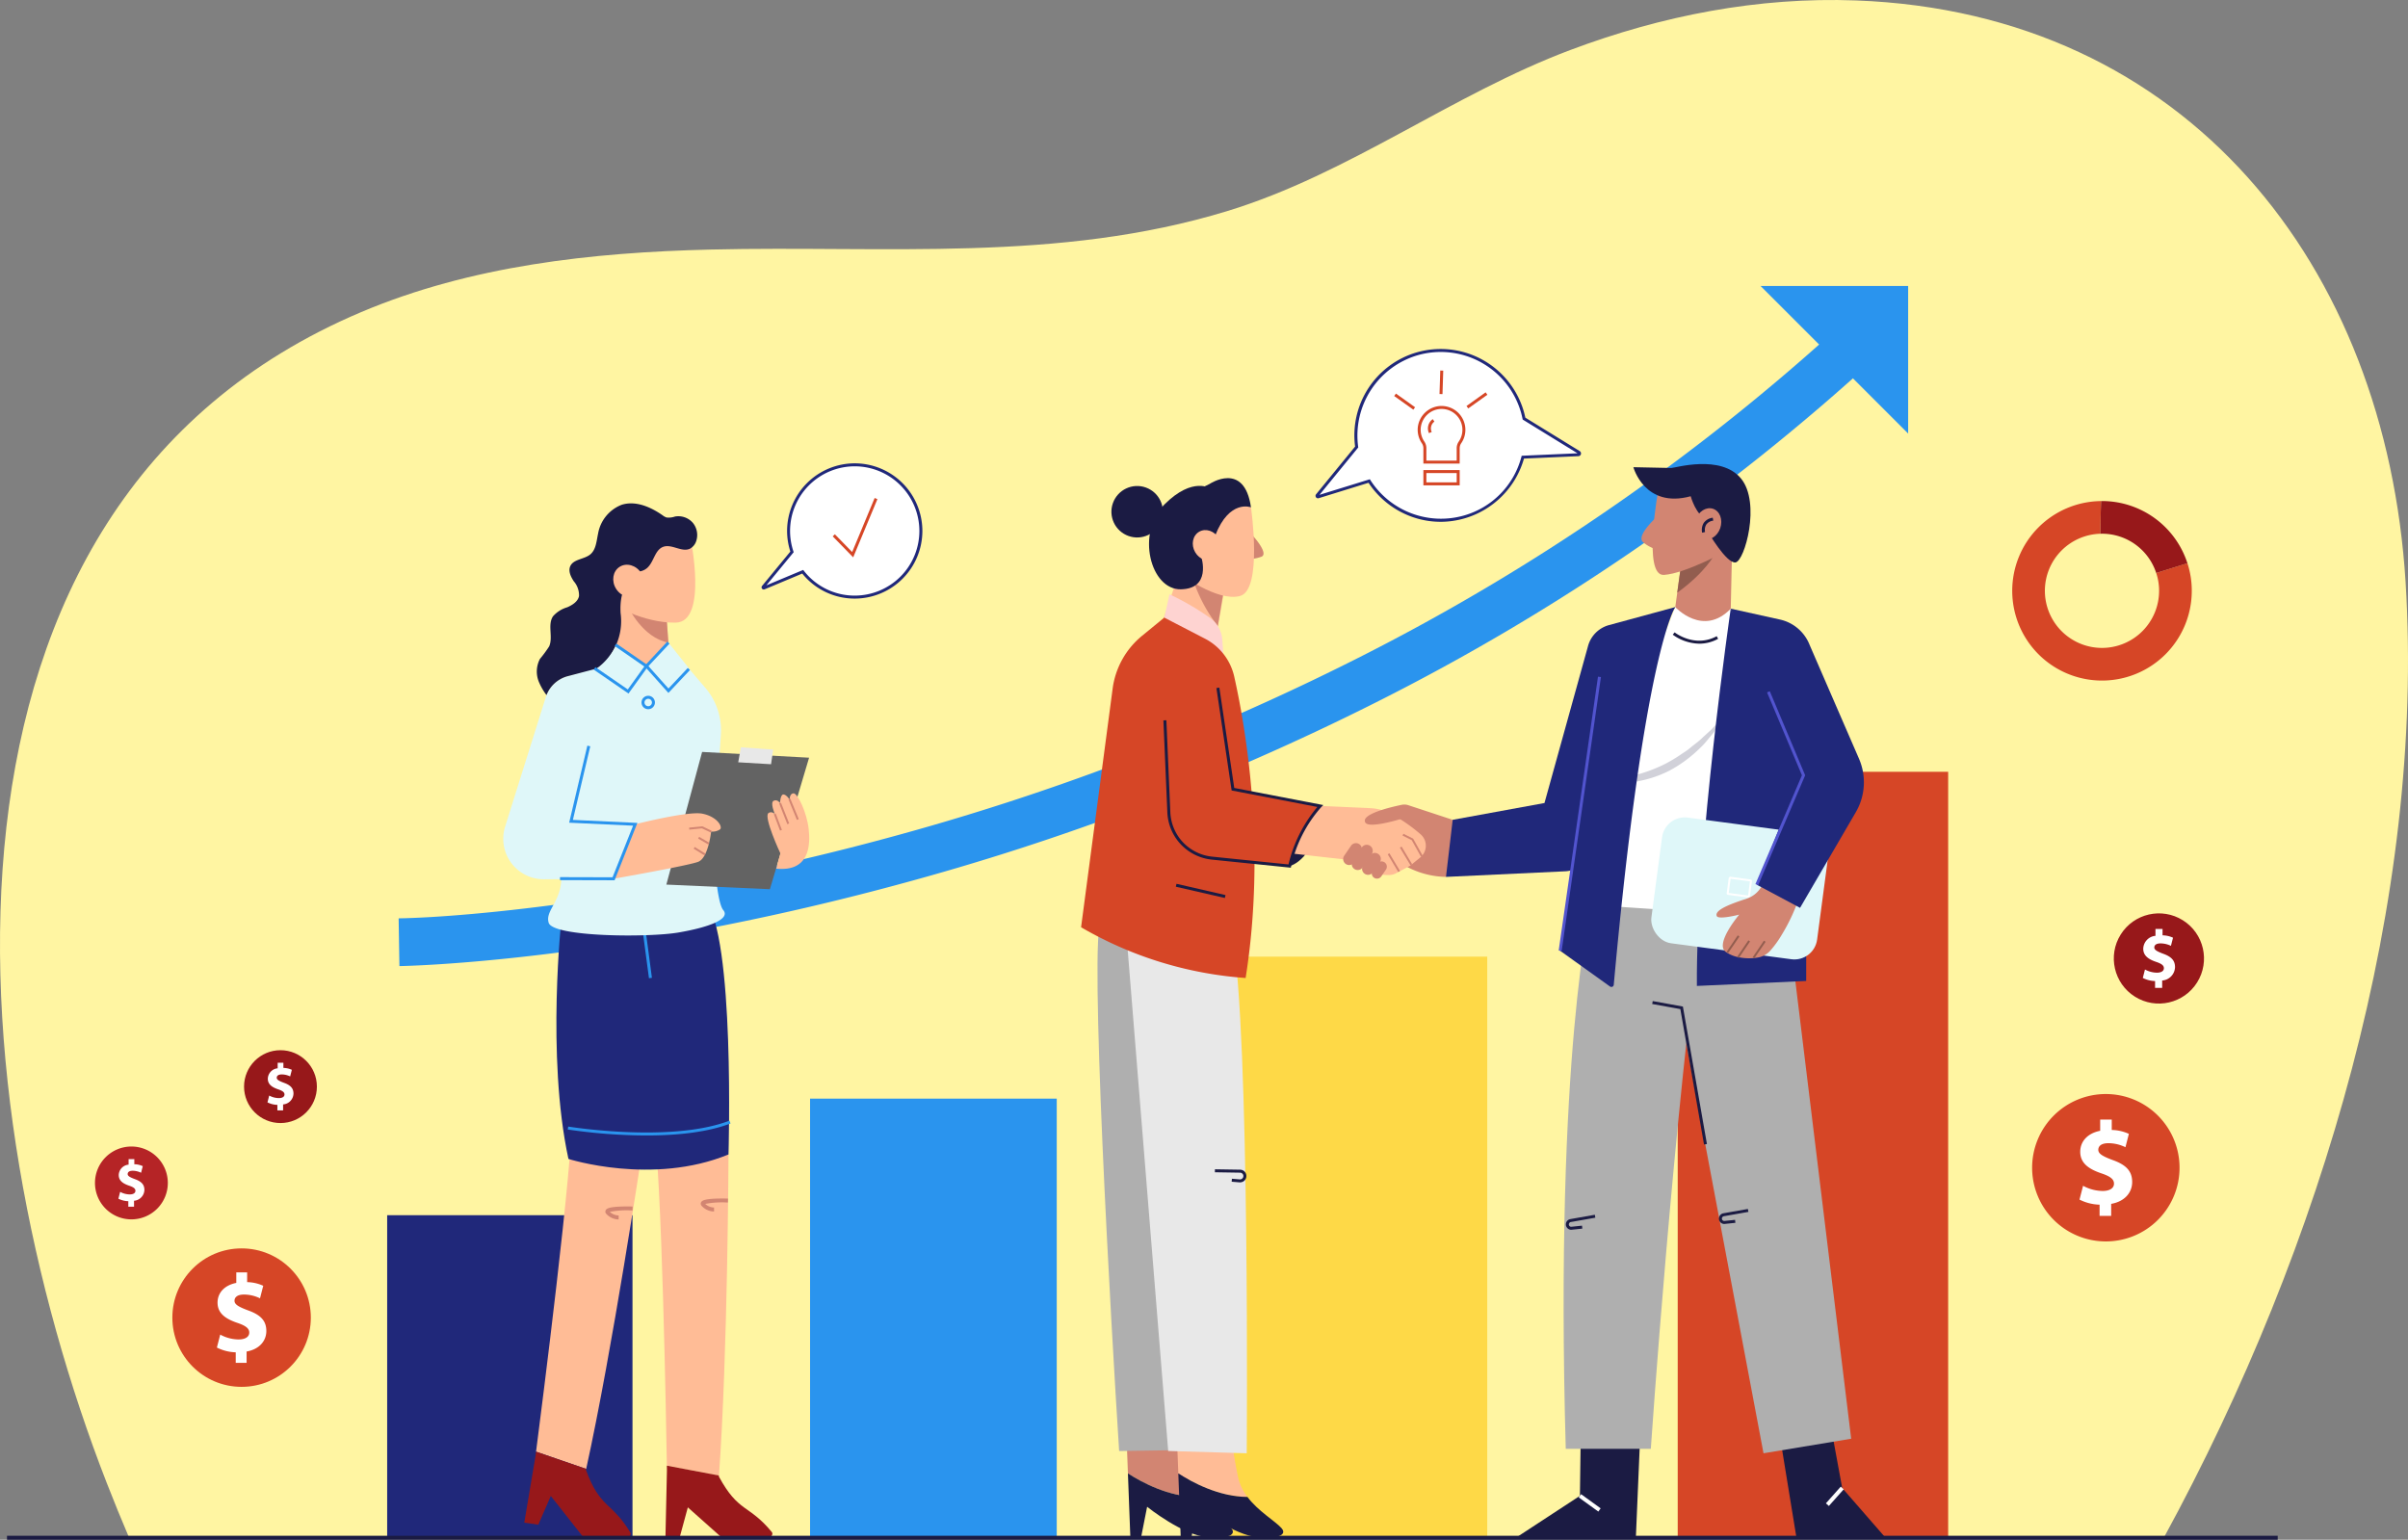 <svg xmlns="http://www.w3.org/2000/svg" width="472.996" height="302.479" viewBox="0 0 472.996 302.479">
  <rect x="0" y="0" width="472.996" height="302.479" fill="#808080" stroke="none"/>
  <g id="Grupo_82745" data-name="Grupo 82745" transform="translate(-4034.789 1379.343)">
    <path id="Trazado_141105" data-name="Trazado 141105" d="M4507.313-1264.976c-3.847-62.135-42.881-111.858-107.937-114.279-19.236-.716-38.146,2.975-56.116,9.728-23.28,8.749-43.434,24.307-67.324,31.624-33.309,10.2-67.259,6.761-101.552,7.583-23.382.56-47.114,3.174-68.654,12.289-90.027,38.1-79.144,155.146-49.991,229.956q2.12,5.439,4.417,10.821h399.659C4491.179-1134.781,4511.159-1202.86,4507.313-1264.976Z" fill="#fff5a2"/>
    <g id="Grupo_82695" data-name="Grupo 82695" transform="translate(4110.839 -1323.16)">
      <path id="Trazado_141200" data-name="Trazado 141200" d="M0,0H48.189V63.366H0Z" transform="translate(0 182.539)" fill="#20287a"/>
      <rect id="Rectángulo_31693" data-name="Rectángulo 31693" width="48.453" height="86.263" transform="translate(83.069 159.641)" fill="#2a94ee"/>
      <path id="Trazado_141201" data-name="Trazado 141201" d="M0,0H50.727V114.157H0Z" transform="translate(165.357 131.748)" fill="#fed947"/>
      <path id="Trazado_141202" data-name="Trazado 141202" d="M0,0H53.122V150.47H0Z" transform="translate(253.499 95.434)" fill="#d64626"/>
      <g id="Grupo_82694" data-name="Grupo 82694" transform="translate(2.252)">
        <g id="Grupo_82692" data-name="Grupo 82692" transform="translate(0 6.789)">
          <path id="Trazado_141106" data-name="Trazado 141106" d="M4238.813-1088.571l-.152-9.378c13.877-.231,51.75-3.816,95.765-15.727a484.867,484.867,0,0,0,91.882-35.021,422.539,422.539,0,0,0,96.583-66.687l6.37,6.883a431.959,431.959,0,0,1-98.893,68.26,494.335,494.335,0,0,1-93.782,35.7C4280.513-1089.405,4240.489-1088.6,4238.813-1088.571Z" transform="translate(-4238.66 1215.384)" fill="#2a94ee"/>
        </g>
        <g id="Grupo_82693" data-name="Grupo 82693" transform="translate(267.521)">
          <path id="Trazado_141107" data-name="Trazado 141107" d="M4964.18-1204.073l-28.987-28.988h28.987Z" transform="translate(-4935.192 1233.06)" fill="#2a94ee"/>
        </g>
      </g>
    </g>
    <g id="Grupo_82704" data-name="Grupo 82704" transform="translate(4293.196 -1310.791)">
      <g id="Grupo_82696" data-name="Grupo 82696" transform="translate(0 0)">
        <path id="Trazado_141108" data-name="Trazado 141108" d="M4759.8-1180.069l-10.792-6.642c-.089-.436-.189-.871-.314-1.306a16.679,16.679,0,0,0-20.632-11.431,16.68,16.68,0,0,0-11.919,18.317l-7.746,9.472a.189.189,0,0,0,.2.3l10-3.091a16.683,16.683,0,0,0,18.665,7.065,16.666,16.666,0,0,0,11.518-11.745l10.9-.483A.246.246,0,0,0,4759.8-1180.069Z" transform="translate(-4708.06 1200.39)" fill="#fff"/>
        <path id="Trazado_141109" data-name="Trazado 141109" d="M4732.177-1166.9a16.834,16.834,0,0,1-6.1-1.148,17.113,17.113,0,0,1-8.075-6.519l-9.789,3.026a.478.478,0,0,1-.542-.192.478.478,0,0,1,.026-.574l7.665-9.374a16.968,16.968,0,0,1,2.566-11.4,16.951,16.951,0,0,1,9.58-7.115,16.991,16.991,0,0,1,20.994,11.632c.105.368.2.763.294,1.2l10.685,6.575a.536.536,0,0,1,.239.594.536.536,0,0,1-.5.4l-10.688.473a17.073,17.073,0,0,1-11.664,11.743A17.012,17.012,0,0,1,4732.177-1166.9Zm-13.921-8.359.12.188a16.477,16.477,0,0,0,18.337,6.941,16.267,16.267,0,0,0,11.316-11.539l.056-.207,10.964-.485-10.772-6.63-.024-.125c-.1-.477-.2-.9-.31-1.284a16.4,16.4,0,0,0-20.27-11.23,16.451,16.451,0,0,0-11.71,17.994l.018.127-7.609,9.306Z" transform="translate(-4707.59 1200.856)" fill="#20287a"/>
      </g>
      <g id="Grupo_82703" data-name="Grupo 82703" transform="translate(15.452 4.239)">
        <g id="Grupo_82697" data-name="Grupo 82697" transform="translate(4.612 6.962)">
          <path id="Trazado_141110" data-name="Trazado 141110" d="M4769.376-1166.539a4.393,4.393,0,0,0-4.9-4.363,4.418,4.418,0,0,0-3.83,3.692,4.37,4.37,0,0,0,.717,3.144,2.038,2.038,0,0,1,.354,1.156v2.714h6.542v-2.714a2.009,2.009,0,0,1,.345-1.145A4.356,4.356,0,0,0,4769.376-1166.539Z" transform="translate(-4760.3 1171.223)" fill="#fff"/>
          <path id="Trazado_141111" data-name="Trazado 141111" d="M4768.08-1160.371h-7.128v-3.007a1.741,1.741,0,0,0-.3-.991,4.685,4.685,0,0,1-.766-3.353,4.724,4.724,0,0,1,4.087-3.94,4.708,4.708,0,0,1,3.664,1.159,4.69,4.69,0,0,1,1.565,3.495,4.643,4.643,0,0,1-.828,2.651,1.712,1.712,0,0,0-.293.979Zm-6.543-.585h5.957v-2.421a2.3,2.3,0,0,1,.4-1.312,4.064,4.064,0,0,0,.724-2.319,4.1,4.1,0,0,0-1.369-3.058,4.07,4.07,0,0,0-3.208-1.014,4.13,4.13,0,0,0-3.573,3.444,4.1,4.1,0,0,0,.669,2.936,2.325,2.325,0,0,1,.4,1.322Z" transform="translate(-4759.832 1171.691)" fill="#d64626"/>
        </g>
        <g id="Grupo_82698" data-name="Grupo 82698" transform="translate(5.732 19.559)">
          <rect id="Rectángulo_31696" data-name="Rectángulo 31696" width="6.543" height="2.412" transform="translate(0.293 0.293)" fill="#fff"/>
          <path id="Trazado_141112" data-name="Trazado 141112" d="M4769.876-1135.9h-7.129v-3h7.129Zm-6.542-.586h5.957v-1.826h-5.957Z" transform="translate(-4762.747 1138.894)" fill="#d64626"/>
        </g>
        <g id="Grupo_82699" data-name="Grupo 82699" transform="translate(6.631 9.547)">
          <path id="Trazado_141113" data-name="Trazado 141113" d="M4766.66-1164.324a1.934,1.934,0,0,0-.634,2.391" transform="translate(-4765.557 1164.569)" fill="#fff"/>
          <path id="Trazado_141114" data-name="Trazado 141114" d="M4765.287-1162.216a2.221,2.221,0,0,1,.745-2.746l.321.49-.16-.245.162.244a1.638,1.638,0,0,0-.524,2.037Z" transform="translate(-4765.09 1164.962)" fill="#d64626"/>
        </g>
        <g id="Grupo_82700" data-name="Grupo 82700" transform="translate(0 4.527)">
          <line id="Línea_1638" data-name="Línea 1638" x1="3.758" y1="2.684" transform="translate(0.17 0.238)" fill="#fff"/>
          <rect id="Rectángulo_31697" data-name="Rectángulo 31697" width="0.586" height="4.618" transform="matrix(0.581, -0.814, 0.814, 0.581, 0, 0.477)" fill="#d64626"/>
        </g>
        <g id="Grupo_82701" data-name="Grupo 82701" transform="translate(14.201 4.283)">
          <line id="Línea_1639" data-name="Línea 1639" y1="2.684" x2="3.758" transform="translate(0.17 0.238)" fill="#fff"/>
          <rect id="Rectángulo_31698" data-name="Rectángulo 31698" width="4.618" height="0.586" transform="translate(0 2.684) rotate(-35.541)" fill="#d64626"/>
        </g>
        <g id="Grupo_82702" data-name="Grupo 82702" transform="translate(8.9 0)">
          <line id="Línea_1640" data-name="Línea 1640" y1="4.615" x2="0.147" transform="translate(0.293 0.009)" fill="#fff"/>
          <rect id="Rectángulo_31699" data-name="Rectángulo 31699" width="4.618" height="0.586" transform="translate(0 4.615) rotate(-88.172)" fill="#d64626"/>
        </g>
      </g>
    </g>
    <g id="Grupo_82707" data-name="Grupo 82707" transform="translate(4184.377 -1288.325)">
      <g id="Grupo_82705" data-name="Grupo 82705" transform="translate(0)">
        <path id="Trazado_141115" data-name="Trazado 141115" d="M4443.036-1141.6a12.994,12.994,0,0,0-12.994,12.993,12.965,12.965,0,0,0,.674,4.108l-5.659,6.874a.137.137,0,0,0,.159.214l7.6-3.183a12.959,12.959,0,0,0,10.214,4.98,12.993,12.993,0,0,0,12.993-12.993A12.993,12.993,0,0,0,4443.036-1141.6Z" transform="translate(-4424.733 1141.895)" fill="#fff"/>
        <path id="Trazado_141116" data-name="Trazado 141116" d="M4442.567-1115.792a13.208,13.208,0,0,1-10.305-4.917l-7.4,3.1a.43.43,0,0,1-.511-.141.428.428,0,0,1,.014-.53l5.556-6.75a13.248,13.248,0,0,1-.638-4.046,13.3,13.3,0,0,1,13.286-13.286,13.3,13.3,0,0,1,13.286,13.286A13.3,13.3,0,0,1,4442.567-1115.792Zm-10.122-5.629.137.176a12.63,12.63,0,0,0,9.984,4.868,12.715,12.715,0,0,0,12.7-12.7,12.715,12.715,0,0,0-12.7-12.7,12.715,12.715,0,0,0-12.7,12.7,12.688,12.688,0,0,0,.658,4.015l.052.154-5.364,6.515Z" transform="translate(-4424.264 1142.364)" fill="#20287a"/>
      </g>
      <g id="Grupo_82706" data-name="Grupo 82706" transform="translate(13.982 6.809)">
        <path id="Trazado_141117" data-name="Trazado 141117" d="M4461.214-1117.12l3.708,3.807,4.588-11.029" transform="translate(-4461.004 1124.455)" fill="#fff"/>
        <path id="Trazado_141118" data-name="Trazado 141118" d="M4464.687-1112.972l-4.019-4.124.419-.409,3.4,3.489,4.417-10.619.54.225Z" transform="translate(-4460.668 1124.635)" fill="#d64626"/>
      </g>
    </g>
    <g id="Grupo_82708" data-name="Grupo 82708" transform="translate(4430.046 -1280.916)">
      <path id="Trazado_141119" data-name="Trazado 141119" d="M5099.168-1105.425a17.634,17.634,0,0,1-17.637,17.63,17.628,17.628,0,0,1-17.63-17.63,17.625,17.625,0,0,1,17.452-17.63c-.06,1.919-.118,4.173-.164,6.42a11.214,11.214,0,0,0-10.875,11.21,11.223,11.223,0,0,0,11.217,11.217,11.219,11.219,0,0,0,11.217-11.217,11,11,0,0,0-.565-3.5l6.13-1.919A17.332,17.332,0,0,1,5099.168-1105.425Z" transform="translate(-5063.901 1123.062)" fill="#d64626"/>
      <path id="Trazado_141120" data-name="Trazado 141120" d="M5126.037-1110.85l-6.13,1.919a11.193,11.193,0,0,0-10.651-7.721c-.111,0-.23,0-.342.007.046-2.247.1-4.5.165-6.42a1.623,1.623,0,0,1,.177-.006A17.636,17.636,0,0,1,5126.037-1110.85Z" transform="translate(-5091.625 1123.072)" fill="#97181a"/>
    </g>
    <g id="Grupo_82715" data-name="Grupo 82715" transform="translate(4053.446 -1173.034)">
      <g id="Grupo_82710" data-name="Grupo 82710" transform="translate(15.199 38.934)">
        <circle id="Elipse_4706" data-name="Elipse 4706" cx="13.6" cy="13.6" r="13.6" fill="#d64626"/>
        <g id="Grupo_82709" data-name="Grupo 82709" transform="translate(8.744 4.715)">
          <path id="Trazado_141121" data-name="Trazado 141121" d="M4149.406-710.769v-2.068a8.768,8.768,0,0,1-3.7-.936l.653-2.548a7.7,7.7,0,0,0,3.614.957c1.242,0,2.091-.479,2.091-1.349,0-.828-.7-1.351-2.308-1.9-2.331-.784-3.92-1.872-3.92-3.984,0-1.917,1.35-3.419,3.68-3.876v-2.069h2.134v1.917a7.866,7.866,0,0,1,3.158.718l-.631,2.461a7.231,7.231,0,0,0-3.136-.741c-1.417,0-1.874.61-1.874,1.22,0,.718.763,1.176,2.614,1.872,2.591.915,3.637,2.112,3.637,4.073,0,1.938-1.373,3.592-3.876,4.029v2.22Z" transform="translate(-4145.703 728.538)" fill="#fff"/>
        </g>
      </g>
      <g id="Grupo_82712" data-name="Grupo 82712" transform="translate(0 18.922)">
        <path id="Trazado_141204" data-name="Trazado 141204" d="M7.154,0A7.154,7.154,0,1,1,0,7.154,7.154,7.154,0,0,1,7.154,0Z" fill="#b52426"/>
        <g id="Grupo_82711" data-name="Grupo 82711" transform="translate(4.599 2.48)">
          <path id="Trazado_141122" data-name="Trazado 141122" d="M4097.287-777.114V-778.2a4.612,4.612,0,0,1-1.948-.493l.344-1.34a4.05,4.05,0,0,0,1.9.5c.652,0,1.1-.252,1.1-.71,0-.436-.366-.711-1.213-1-1.227-.412-2.063-.985-2.063-2.1a2.118,2.118,0,0,1,1.937-2.039v-1.089h1.123v1.009a4.131,4.131,0,0,1,1.661.378l-.333,1.295a3.8,3.8,0,0,0-1.649-.39c-.745,0-.985.321-.985.642,0,.378.4.618,1.375.985,1.363.482,1.913,1.111,1.913,2.143a2.2,2.2,0,0,1-2.039,2.119v1.168Z" transform="translate(-4095.339 786.461)" fill="#fff"/>
        </g>
      </g>
      <g id="Grupo_82714" data-name="Grupo 82714" transform="translate(29.281 0)">
        <circle id="Elipse_4708" data-name="Elipse 4708" cx="7.154" cy="7.154" r="7.154" fill="#97181a"/>
        <g id="Grupo_82713" data-name="Grupo 82713" transform="translate(4.6 2.481)">
          <path id="Trazado_141123" data-name="Trazado 141123" d="M4173.525-826.38v-1.088a4.611,4.611,0,0,1-1.948-.492l.344-1.34a4.048,4.048,0,0,0,1.9.5c.653,0,1.1-.252,1.1-.71,0-.436-.367-.71-1.214-1-1.226-.412-2.062-.985-2.062-2.1a2.118,2.118,0,0,1,1.936-2.039v-1.089h1.123v1.008a4.136,4.136,0,0,1,1.661.378l-.332,1.295a3.8,3.8,0,0,0-1.649-.39c-.745,0-.985.321-.985.642,0,.378.4.618,1.375.985,1.363.481,1.913,1.111,1.913,2.143a2.2,2.2,0,0,1-2.039,2.119v1.168Z" transform="translate(-4171.577 835.727)" fill="#fff"/>
        </g>
      </g>
    </g>
    <g id="Grupo_82720" data-name="Grupo 82720" transform="translate(4433.953 -1203.264)">
      <g id="Grupo_82717" data-name="Grupo 82717" transform="translate(0 38.84)">
        <path id="Trazado_141203" data-name="Trazado 141203" d="M14.478,0A14.478,14.478,0,1,1,0,14.478,14.478,14.478,0,0,1,14.478,0Z" fill="#d64626"/>
        <g id="Grupo_82716" data-name="Grupo 82716" transform="translate(9.308 5.02)">
          <path id="Trazado_141124" data-name="Trazado 141124" d="M5102.252-787.781v-2.2a9.338,9.338,0,0,1-3.942-1l.7-2.713a8.193,8.193,0,0,0,3.848,1.019c1.322,0,2.226-.51,2.226-1.436,0-.882-.742-1.438-2.457-2.018-2.481-.835-4.174-1.993-4.174-4.242,0-2.041,1.438-3.639,3.918-4.126v-2.2h2.272v2.041a8.362,8.362,0,0,1,3.362.765l-.672,2.62a7.686,7.686,0,0,0-3.338-.789c-1.507,0-1.994.65-1.994,1.3,0,.764.811,1.251,2.781,1.993,2.759.974,3.873,2.248,3.873,4.336,0,2.063-1.461,3.825-4.126,4.289v2.364Z" transform="translate(-5098.31 806.698)" fill="#fff"/>
        </g>
      </g>
      <g id="Grupo_82719" data-name="Grupo 82719" transform="translate(12.693 0)">
        <circle id="Elipse_4710" data-name="Elipse 4710" cx="8.858" cy="8.858" r="8.858" transform="translate(0 15.01) rotate(-57.913)" fill="#97181a"/>
        <g id="Grupo_82718" data-name="Grupo 82718" transform="translate(9.048 6.424)">
          <path id="Trazado_141125" data-name="Trazado 141125" d="M5133.09-892.6v-1.347a5.705,5.705,0,0,1-2.41-.61l.426-1.66a5.007,5.007,0,0,0,2.354.624c.809,0,1.361-.312,1.361-.879,0-.539-.454-.88-1.5-1.234-1.518-.51-2.554-1.22-2.554-2.6a2.621,2.621,0,0,1,2.4-2.525v-1.348h1.39v1.249a5.119,5.119,0,0,1,2.058.468l-.411,1.6a4.721,4.721,0,0,0-2.043-.482c-.922,0-1.221.4-1.221.794,0,.468.5.766,1.7,1.22,1.688.6,2.368,1.375,2.368,2.653a2.718,2.718,0,0,1-2.524,2.624v1.446Z" transform="translate(-5130.68 904.169)" fill="#fff"/>
        </g>
      </g>
    </g>
    <g id="Grupo_82728" data-name="Grupo 82728" transform="translate(4247.143 -1285.411)">
      <g id="Grupo_82721" data-name="Grupo 82721" transform="translate(4.548)">
        <path id="Trazado_141126" data-name="Trazado 141126" d="M4672.657-1106.028c.227.114,3.458,3.686,2.041,4.366a6.742,6.742,0,0,1-3.345.4Z" transform="translate(-4643.767 1117.07)" fill="#d28572"/>
        <path id="Trazado_141127" data-name="Trazado 141127" d="M4631.468-1086.215l-3.927,11.548,10.424,5.489,2.7-15.382-9.194-1.655Z" transform="translate(-4616.781 1104.866)" fill="#ffbc96"/>
        <path id="Trazado_141128" data-name="Trazado 141128" d="M4651.174-1082.175l-1.375,8.206a30.449,30.449,0,0,1-4.856-9.128l1.929-.109Z" transform="translate(-4627.5 1103.013)" fill="#d28572"/>
        <path id="Trazado_141129" data-name="Trazado 141129" d="M4651.911-1124.2s2.341,16.195-2.152,17.412-11.982-4.493-11.982-4.493l2.247-13.48,6.553-2.153Z" transform="translate(-4623.086 1129.936)" fill="#ffbc96"/>
        <path id="Trazado_141130" data-name="Trazado 141130" d="M4649.96-1129.043s-4.213-1.685-7.021,5.523l-1.4,2.434-6.927-.749,1.124-8.8,6.084-3S4648.65-1138.217,4649.96-1129.043Z" transform="translate(-4621.135 1134.777)" fill="#1b1b43"/>
        <path id="Trazado_141131" data-name="Trazado 141131" d="M4634.6-1130.264s-3.526-2.528-9.143,3.089-2.746,16.787,3.245,16.663c5.84-.122,4.213-5.9,3.838-6.927S4634.6-1130.264,4634.6-1130.264Z" transform="translate(-4613.638 1132.346)" fill="#1b1b43"/>
        <ellipse id="Elipse_4711" data-name="Elipse 4711" cx="2.698" cy="3.077" rx="2.698" ry="3.077" transform="translate(16.315 11.872) rotate(-30)" fill="#ffbc96"/>
        <circle id="Elipse_4712" data-name="Elipse 4712" cx="5.056" cy="5.056" r="5.056" transform="translate(0 9.649) rotate(-70.263)" fill="#1b1b43"/>
      </g>
      <g id="Grupo_82724" data-name="Grupo 82724" transform="translate(3.219 86.905)">
        <g id="Grupo_82722" data-name="Grupo 82722" transform="translate(5.722 101.02)">
          <path id="Trazado_141132" data-name="Trazado 141132" d="M4623.058-636.762a73.582,73.582,0,0,1-1.393-8.722l-10.7.66.261,6.929c2.7,1.742,7.967,4.6,13.583,4.628A10.106,10.106,0,0,1,4623.058-636.762Z" transform="translate(-4610.966 645.484)" fill="#d28572"/>
          <path id="Trazado_141133" data-name="Trazado 141133" d="M4631.905-614.992c-1.347-1.469-4.547-3.276-6.677-6.105-5.615-.033-10.886-2.886-13.583-4.628l.472,12.492h2.125l1.172-5.936s7.109,5.717,12.092,6.01S4632.711-614.112,4631.905-614.992Z" transform="translate(-4611.385 633.314)" fill="#1b1b43"/>
        </g>
        <path id="Trazado_141134" data-name="Trazado 141134" d="M4596.806-908.505c-2.487,2.163,1.979,80.47,3.518,104.215l14.731-.22-2.419-100.917Z" transform="translate(-4596.067 908.505)" fill="#afafaf"/>
        <g id="Grupo_82723" data-name="Grupo 82723" transform="translate(15.616 101.02)">
          <path id="Trazado_141135" data-name="Trazado 141135" d="M4648.818-636.762a73.473,73.473,0,0,1-1.393-8.722l-10.7.66.262,6.929c2.7,1.742,7.967,4.6,13.582,4.628A10.106,10.106,0,0,1,4648.818-636.762Z" transform="translate(-4636.726 645.484)" fill="#ffbc96"/>
          <path id="Trazado_141136" data-name="Trazado 141136" d="M4657.666-614.992c-1.347-1.469-4.547-3.276-6.676-6.105-5.615-.033-10.887-2.886-13.583-4.628l.471,12.492H4640l1.173-5.936s7.109,5.717,12.092,6.01S4658.473-614.112,4657.666-614.992Z" transform="translate(-4637.146 633.314)" fill="#1b1b43"/>
        </g>
        <path id="Trazado_141137" data-name="Trazado 141137" d="M4610.584-905.07l8.316,102.884,15.429.452s.66-82.888-2.858-102.017Z" transform="translate(-4605.009 906.389)" fill="#e8e8e8"/>
        <path id="Trazado_141138" data-name="Trazado 141138" d="M4661.051-778.711c-.035,0-.07,0-.106,0l-1.535-.128.048-.584,1.535.128a.661.661,0,0,0,.7-.5.66.66,0,0,0-.117-.563.656.656,0,0,0-.514-.258l-4.948-.079.01-.586,4.947.079a1.241,1.241,0,0,1,.969.487,1.24,1.24,0,0,1,.22,1.062A1.241,1.241,0,0,1,4661.051-778.711Z" transform="translate(-4633.05 830.145)" fill="#1b1b43"/>
      </g>
      <g id="Grupo_82727" data-name="Grupo 82727" transform="translate(0 22.815)">
        <path id="Trazado_141139" data-name="Trazado 141139" d="M4630.238-1070.794l1.026-4.58a52.78,52.78,0,0,1,8.1,4.73,5.85,5.85,0,0,1,2.275,4.231l.29,4.121-8.794-2.419Z" transform="translate(-4613.895 1075.374)" fill="#fed3d1"/>
        <path id="Trazado_141140" data-name="Trazado 141140" d="M4755.734-950.458a17.024,17.024,0,0,1-11.433-4.69l-.147-7.549,12.9,1.026,3.591,3.371Z" transform="translate(-4684.059 1005.973)" fill="#d28572"/>
        <path id="Trazado_141141" data-name="Trazado 141141" d="M4694.352-955.286s5.5-1.246,6.01-11.8l-4.837,3.811Z" transform="translate(-4653.384 1008.677)" fill="#1b1b43"/>
        <path id="Trazado_141142" data-name="Trazado 141142" d="M4604.029-1063.448l7.988,4.135a11.129,11.129,0,0,1,5.75,7.442c2.254,10.047,6.325,33.593,2.238,59.219a74.622,74.622,0,0,1-32.32-9.967l6.2-46.877a16.146,16.146,0,0,1,5.777-10.376Z" transform="translate(-4587.687 1068.028)" fill="#d64626"/>
        <path id="Trazado_141143" data-name="Trazado 141143" d="M4686.739-967.658l14.449.641a9.705,9.705,0,0,1,4.207,1.145,32.68,32.68,0,0,1,5.757,4,2.964,2.964,0,0,1,.631,3.7h0a2.935,2.935,0,0,1-.7.834l-1.765,1.444a2.9,2.9,0,0,1-.481.321l-2.518,1.343a2.863,2.863,0,0,1-1.232.344,8.631,8.631,0,0,1-6.766-2.813l-18.469-2.089,3.078-6.926Z" transform="translate(-4644.452 1009.029)" fill="#ffbc96"/>
        <path id="Trazado_141144" data-name="Trazado 141144" d="M4750.044-964.833l-8.713-2.87a2.522,2.522,0,0,0-1.3-.075c-2.076.428-8.184,1.845-7.133,3.5.769,1.209,6.889-.7,6.889-.7Z" transform="translate(-4677.05 1009.136)" fill="#d28572"/>
        <g id="Grupo_82725" data-name="Grupo 82725" transform="translate(51.485 48.887)">
          <path id="Trazado_141145" data-name="Trazado 141145" d="M4722.248-943.993h0a1.178,1.178,0,0,1-.307-1.637l1.329-1.946a1.178,1.178,0,0,1,1.637-.308h0a1.178,1.178,0,0,1,.308,1.637l-1.33,1.946A1.178,1.178,0,0,1,4722.248-943.993Z" transform="translate(-4721.735 948.089)" fill="#d28572"/>
          <path id="Trazado_141146" data-name="Trazado 141146" d="M4726.614-942.491h0a1.177,1.177,0,0,1-.308-1.637l1.774-2.6a1.177,1.177,0,0,1,1.637-.308h0a1.178,1.178,0,0,1,.308,1.637l-1.774,2.6A1.178,1.178,0,0,1,4726.614-942.491Z" transform="translate(-4724.424 947.564)" fill="#d28572"/>
          <path id="Trazado_141147" data-name="Trazado 141147" d="M4731.907-939h0a1.178,1.178,0,0,1-.308-1.637l1.33-1.945a1.178,1.178,0,0,1,1.637-.308h0a1.178,1.178,0,0,1,.308,1.637l-1.329,1.946A1.179,1.179,0,0,1,4731.907-939Z" transform="translate(-4727.684 945.016)" fill="#d28572"/>
          <path id="Rectángulo_31700" data-name="Rectángulo 31700" d="M1.033,0h0A1.033,1.033,0,0,1,2.066,1.033v1.6A1.033,1.033,0,0,1,1.033,3.662h0A1.033,1.033,0,0,1,0,2.629v-1.6A1.033,1.033,0,0,1,1.033,0Z" transform="matrix(0.826, 0.564, -0.564, 0.826, 7.271, 3.183)" fill="#d28572"/>
        </g>
        <path id="Trazado_141148" data-name="Trazado 141148" d="M4636.568-1041.833s5.13-2.931,6.449,25.358l17.149,3.3a31.476,31.476,0,0,0-6.009,11.8l-14.6-1.569a9.606,9.606,0,0,1-5.457-2.462h0a9.607,9.607,0,0,1-3.1-6.355l-1.908-24.793Z" transform="translate(-4613.189 1054.769)" fill="#d64626"/>
        <path id="Trazado_141149" data-name="Trazado 141149" d="M4654.809-992.262l-15.528-1.586a9.782,9.782,0,0,1-6.566-3.553,9.789,9.789,0,0,1-2.156-5.7l-.777-18.1.585-.025.777,18.1a9.2,9.2,0,0,0,2.026,5.354,9.192,9.192,0,0,0,6.17,3.339l15.015,1.533a27.261,27.261,0,0,1,5.666-11.293l-16.838-3.238-2.988-20.12.579-.086,2.927,19.709,17.488,3.363-.392.391a25.969,25.969,0,0,0-5.931,11.657Z" transform="translate(-4613.613 1045.97)" fill="#1b1b43"/>
        <rect id="Rectángulo_31701" data-name="Rectángulo 31701" width="0.586" height="9.881" transform="matrix(0.224, -0.975, 0.975, 0.224, 18.607, 57.444)" fill="#1b1b43"/>
        <g id="Grupo_82726" data-name="Grupo 82726" transform="translate(60.229 47.045)">
          <path id="Trazado_141150" data-name="Trazado 141150" d="M4755.707-948.37l-1.825-3.266-1.8-.9.175-.349,1.908.954,1.883,3.371Z" transform="translate(-4749.17 952.885)" fill="#d28572"/>
          <rect id="Rectángulo_31702" data-name="Rectángulo 31702" width="0.39" height="4.047" transform="translate(2.391 2.715) rotate(-30.875)" fill="#d28572"/>
          <rect id="Rectángulo_31703" data-name="Rectángulo 31703" width="0.39" height="4.047" transform="translate(0 4.032) rotate(-30.875)" fill="#d28572"/>
        </g>
      </g>
    </g>
    <g id="Grupo_82735" data-name="Grupo 82735" transform="translate(4318.818 -1288.187)">
      <g id="Grupo_82731" data-name="Grupo 82731" transform="translate(13.998 83.965)">
        <g id="Grupo_82729" data-name="Grupo 82729" transform="translate(0 106.121)">
          <path id="Trazado_141151" data-name="Trazado 141151" d="M4823.209-645.621l-.146,11.14-12.312,8.062h23.306l.879-20.667Z" transform="translate(-4810.75 647.087)" fill="#1b1b43"/>
          <rect id="Rectángulo_31704" data-name="Rectángulo 31704" width="0.781" height="4.74" transform="matrix(0.586, -0.811, 0.811, 0.586, 12.084, 12.922)" fill="#fefefe"/>
        </g>
        <g id="Grupo_82730" data-name="Grupo 82730" transform="translate(51.448 102.896)">
          <path id="Trazado_141152" data-name="Trazado 141152" d="M4954.451-655.483l2.638,14.291,8.355,9.6h-17.37l-3.371-20.667Z" transform="translate(-4944.704 655.483)" fill="#1b1b43"/>
          <rect id="Rectángulo_31705" data-name="Rectángulo 31705" width="4.381" height="0.781" transform="matrix(0.665, -0.747, 0.747, 0.665, 9.182, 17.305)" fill="#fefefe"/>
        </g>
        <path id="Trazado_141153" data-name="Trazado 141153" d="M4839.869-920.045s-7.182,29.022-4.983,106.853h16.709s4.4-65.079,10.554-109.052Z" transform="translate(-4825.358 922.684)" fill="#afafaf"/>
        <path id="Trazado_141154" data-name="Trazado 141154" d="M4907.5-923.389l13.118,107.513-17.223,2.858-20.763-110.155Z" transform="translate(-4855.022 923.389)" fill="#afafaf"/>
        <path id="Trazado_141155" data-name="Trazado 141155" d="M4889.957-839.144l-4.65-26.606-5.525-1,.1-.576,5.927,1.077.035.2,4.685,26.808Z" transform="translate(-4853.269 888.861)" fill="#1b1b43"/>
        <path id="Trazado_141156" data-name="Trazado 141156" d="M4836.673-755.071a1.048,1.048,0,0,1-.665-.237,1.048,1.048,0,0,1-.383-.713,1.059,1.059,0,0,1,.866-1.144l4.818-.853.1.576-4.819.853a.472.472,0,0,0-.385.509.465.465,0,0,0,.171.317.463.463,0,0,0,.344.1l2.07-.214.06.583-2.069.214A1.077,1.077,0,0,1,4836.673-755.071Z" transform="translate(-4826.068 821.533)" fill="#1b1b43"/>
        <path id="Trazado_141157" data-name="Trazado 141157" d="M4914.953-758.042a1.044,1.044,0,0,1-.664-.237,1.043,1.043,0,0,1-.383-.713,1.058,1.058,0,0,1,.865-1.144l4.818-.853.1.576-4.819.853a.471.471,0,0,0-.385.509.466.466,0,0,0,.17.317.465.465,0,0,0,.346.1l2.069-.214.061.583-2.07.214A1.075,1.075,0,0,1,4914.953-758.042Z" transform="translate(-4874.284 823.363)" fill="#1b1b43"/>
      </g>
      <g id="Grupo_82733" data-name="Grupo 82733" transform="translate(0 28.103)">
        <path id="Trazado_141158" data-name="Trazado 141158" d="M4865.057-1068.832l-14.912,38.272-1.613,20.228,32.1,2.2-4.676-60.39Z" transform="translate(-4820.022 1068.832)" fill="#fff"/>
        <path id="Trazado_141159" data-name="Trazado 141159" d="M4850.1-1000.343a25.218,25.218,0,0,0,7.277-.567,28.852,28.852,0,0,0,6.759-2.434,30.267,30.267,0,0,0,3.085-1.861c.493-.346,1.023-.644,1.487-1.031s.94-.762,1.421-1.134a14.959,14.959,0,0,0,1.375-1.2l1.359-1.237c.873-.862,1.7-1.778,2.613-2.638-.637,1.065-1.31,2.124-2.039,3.145l-1.2,1.447a12.541,12.541,0,0,1-1.285,1.384,25.917,25.917,0,0,1-6.1,4.513,22.619,22.619,0,0,1-7.271,2.243A16.607,16.607,0,0,1,4850.1-1000.343Z" transform="translate(-4820.99 1034.102)" fill="#1b1b43" opacity="0.2"/>
        <path id="Trazado_141160" data-name="Trazado 141160" d="M4855.3-1068.832s-6.161,8.978-12.074,74.2a.467.467,0,0,1-.733.341l-9.8-7.025,8.575-55.845Z" transform="translate(-4810.268 1068.832)" fill="#20287a"/>
        <path id="Trazado_141161" data-name="Trazado 141161" d="M4819.338-1068.832l-13.012,3.538a5.864,5.864,0,0,0-4.112,4.091l-8.562,30.863-18.029,3.3-1.319,11.213,23.394-1.1a6.029,6.029,0,0,0,5.64-4.892l6.364-33.367Z" transform="translate(-4774.304 1068.832)" fill="#20287a"/>
        <path id="Trazado_141162" data-name="Trazado 141162" d="M4909.264-1068.029s-6.845,47.18-6.65,74.118l21.472-.976.041-45.292Z" transform="translate(-4853.331 1068.337)" fill="#20287a"/>
        <rect id="Rectángulo_31706" data-name="Rectángulo 31706" width="32.84" height="24.909" rx="4.507" transform="translate(43.035 40.76) rotate(7.565)" fill="#dff7f9"/>
        <path id="Trazado_141163" data-name="Trazado 141163" d="M4922.141-926.818a.306.306,0,0,1-.041,0h0l-3.958-.526a.31.31,0,0,1-.205-.119.3.3,0,0,1-.06-.228l.391-2.948a.306.306,0,0,1,.119-.2.306.306,0,0,1,.228-.061l3.959.526a.3.3,0,0,1,.2.118.308.308,0,0,1,.062.228l-.393,2.948a.3.3,0,0,1-.117.2A.309.309,0,0,1,4922.141-926.818Zm-3.866-.9,3.795.5.371-2.786-3.8-.5Zm-.011.081h0Zm.3-2.877Z" transform="translate(-4862.733 983.881)" fill="#fff"/>
        <path id="Trazado_141164" data-name="Trazado 141164" d="M4922.179-928.377l-.945,1.35a5.236,5.236,0,0,1-2.6,1.963c-2.137.722-6.517,2.089-5.931,3.439.335.774,4.414-.28,4.414-.28s-4.714,5.557-2.744,7.246a6.32,6.32,0,0,0,2.559,1.107,10.1,10.1,0,0,0,3.777.087,4.233,4.233,0,0,0,2.539-1.4,19.992,19.992,0,0,0,2.191-3.033,36.339,36.339,0,0,0,3.637-7.944Z" transform="translate(-4859.513 982.322)" fill="#d28572"/>
        <path id="Trazado_141165" data-name="Trazado 141165" d="M4919.934-1068.029l9.673,2.141a8.14,8.14,0,0,1,5.82,4.979l9.7,22.353a11.658,11.658,0,0,1-.622,10.51l-10.954,18.794-8.5-4.544,8.062-20.228Z" transform="translate(-4864.001 1068.337)" fill="#20287a"/>
        <path id="Trazado_141166" data-name="Trazado 141166" d="M4895.506-1053.679a9.183,9.183,0,0,1-5.224-1.766l.367-.456c.039.031,3.942,3.1,8.266.752l.279.515A7.638,7.638,0,0,1,4895.506-1053.679Z" transform="translate(-4845.738 1060.868)" fill="#1b1b43"/>
        <rect id="Rectángulo_31707" data-name="Rectángulo 31707" width="54.348" height="0.585" transform="matrix(0.142, -0.99, 0.99, 0.142, 22.142, 67.473)" fill="#5254cf"/>
        <path id="Trazado_141167" data-name="Trazado 141167" d="M4933.091-987.662l-.538-.23,9.137-21.384-6.849-16.283.54-.227,6.945,16.511Z" transform="translate(-4871.773 1042.319)" fill="#5254cf"/>
        <g id="Grupo_82732" data-name="Grupo 82732" transform="translate(55.108 64.491)">
          <rect id="Rectángulo_31708" data-name="Rectángulo 31708" width="3.934" height="0.391" transform="matrix(0.562, -0.827, 0.827, 0.562, 0, 3.253)" fill="#925d4f"/>
          <rect id="Rectángulo_31709" data-name="Rectángulo 31709" width="3.934" height="0.391" transform="matrix(0.562, -0.827, 0.827, 0.562, 2.082, 4.229)" fill="#925d4f"/>
          <rect id="Rectángulo_31710" data-name="Rectángulo 31710" width="3.934" height="0.391" transform="translate(5.14 4.294) rotate(-55.781)" fill="#925d4f"/>
        </g>
      </g>
      <g id="Grupo_82734" data-name="Grupo 82734" transform="translate(36.809)">
        <path id="Trazado_141168" data-name="Trazado 141168" d="M4877.87-1116.344s-4.8,4.113-3.291,5.484a7.379,7.379,0,0,0,3.564,1.645Z" transform="translate(-4872.694 1126.199)" fill="#d28572"/>
        <path id="Trazado_141169" data-name="Trazado 141169" d="M4902.764-1103.9l-.3,13.781c-5.45,5.653-10.9-.312-10.9-.312l.391-2.826.171-1.257.773-5.63.2-1.491,5.685-1.327Z" transform="translate(-4883.333 1118.535)" fill="#d28572"/>
        <path id="Trazado_141170" data-name="Trazado 141170" d="M4899.948-1096.81s-1.8,3.553-7.371,7.558l.172-1.257.773-5.63,5.841-1.257Z" transform="translate(-4883.96 1114.529)" fill="#925d4f"/>
        <path id="Trazado_141171" data-name="Trazado 141171" d="M4881.1-1131.035s-3.152,17,1.1,16.725,12.2-4.661,12.2-4.661l.96-8.088-3.564-5.347-6.169.137Z" transform="translate(-4876.196 1136.092)" fill="#d28572"/>
        <path id="Trazado_141172" data-name="Trazado 141172" d="M4884.793-1128.687s3.6,6.22,5.4,6.015,5.039-11.721,1.08-16.5-12.955-2.056-13.675-2.056-4.729-.1-7.454-.154c0,0,2.21,8.174,11.259,5.706,0,0,1.079,3.959,3.238,4.473Z" transform="translate(-4870.142 1142.004)" fill="#1b1b43"/>
        <ellipse id="Elipse_4713" data-name="Elipse 4713" cx="3.136" cy="2.554" rx="3.136" ry="2.554" transform="translate(11.217 13.905) rotate(-71.126)" fill="#d28572"/>
        <path id="Trazado_141173" data-name="Trazado 141173" d="M4905.214-1111.6a2.641,2.641,0,0,1,.313-1.919,2.5,2.5,0,0,1,1.777-1.025l.1.578a1.942,1.942,0,0,0-1.384.771,2.053,2.053,0,0,0-.233,1.457Z" transform="translate(-4891.707 1125.094)" fill="#1b1b43"/>
      </g>
    </g>
    <g id="Grupo_82744" data-name="Grupo 82744" transform="translate(4133.643 -1280.463)">
      <g id="Grupo_82738" data-name="Grupo 82738" transform="translate(4.128 77.999)">
        <g id="Grupo_82736" data-name="Grupo 82736" transform="translate(25.385 44.266)">
          <path id="Trazado_141174" data-name="Trazado 141174" d="M4383.742-797.913l-14.731-5.643c1.627,8.68,2.5,59.271,2.624,66.78l10.232,1.936C4383.6-758.7,4383.742-797.913,4383.742-797.913Z" transform="translate(-4369.011 803.556)" fill="#ffbc96"/>
          <path id="Trazado_141175" data-name="Trazado 141175" d="M4396.005-616.652c-4.545-5.5-6.523-3.739-10.408-10.922.011-.056.02-.118.03-.174l-10.232-1.936c.01.606.015.938.015.938l-.293,13.192h2.785l1.612-5.936,6.669,5.936h9.111C4395.859-615.554,4396.365-616.217,4396.005-616.652Z" transform="translate(-4372.772 696.464)" fill="#97181a"/>
        </g>
        <g id="Grupo_82737" data-name="Grupo 82737" transform="translate(0 41.836)">
          <path id="Trazado_141176" data-name="Trazado 141176" d="M4329.733-802.174l-13.763-7.708c.358,8.824-6.07,59.013-7.032,66.461l9.846,3.391C4323.936-763.4,4329.733-802.174,4329.733-802.174Z" transform="translate(-4306.625 809.882)" fill="#ffbc96"/>
          <path id="Trazado_141177" data-name="Trazado 141177" d="M4323.746-620.974c-3.7-6.1-5.917-4.641-8.725-12.308.018-.054.037-.113.055-.168l-9.846-3.391c-.077.6-.12.93-.12.93l-2.192,13.012,2.755.4,2.452-5.642,6.326,8.03,8.434.119C4323.443-619.909,4324.039-620.491,4323.746-620.974Z" transform="translate(-4302.917 703.302)" fill="#97181a"/>
        </g>
        <path id="Trazado_141178" data-name="Trazado 141178" d="M4320.391-915.731s-3.078,27.483,1.319,47.71c0,0,16.489,5.277,31.44-.879,0,0,1.318-43.313-4.618-49.909Z" transform="translate(-4313.035 918.809)" fill="#20287a"/>
        <path id="Trazado_141179" data-name="Trazado 141179" d="M4340.6-803.231a107.963,107.963,0,0,1-15.463-1.17l.1-.578c.2.033,20.163,3.253,31.666-1.156l.209.547C4352.368-803.772,4346.229-803.231,4340.6-803.231Z" transform="translate(-4316.602 849.41)" fill="#2a94ee"/>
        <path id="Trazado_141180" data-name="Trazado 141180" d="M4363.867-900.991c-.18-1.34-1.759-13.115-1.759-13.7h.585c0,.415,1.049,8.375,1.754,13.625Z" transform="translate(-4339.374 916.274)" fill="#2a94ee"/>
        <path id="Trazado_141181" data-name="Trazado 141181" d="M4395.784-763.776a3.383,3.383,0,0,1-2.452-1.123.609.609,0,0,1-.1-.677c.165-.328.633-.644,2.929-.732,1.191-.045,2.319-.008,2.367-.006l-.027.78a17.655,17.655,0,0,0-4.456.266,2.675,2.675,0,0,0,1.737.71Z" transform="translate(-4358.508 824.893)" fill="#d28572"/>
        <path id="Trazado_141182" data-name="Trazado 141182" d="M4346.993-759.711a3.382,3.382,0,0,1-2.452-1.123.609.609,0,0,1-.1-.677c.165-.328.634-.644,2.93-.732,1.191-.046,2.32-.008,2.367-.006l-.027.78a17.657,17.657,0,0,0-4.457.266,2.675,2.675,0,0,0,1.737.71Z" transform="translate(-4328.456 822.389)" fill="#d28572"/>
      </g>
      <g id="Grupo_82741" data-name="Grupo 82741" transform="translate(0 30.714)">
        <path id="Trazado_141183" data-name="Trazado 141183" d="M4341.252-1041.923l4.718,5.511a12.874,12.874,0,0,1,3.066,9.228l-1.435,21.553s.44,11.14,1.905,12.9-2.785,3.371-8.794,4.4-24.625.88-25.5-1.905,3.665-4.69,2.2-11.58l2.932-31.661,3.884-6.742,10.187-.44Z" transform="translate(-4306.29 1041.923)" fill="#dff7f9"/>
        <path id="Trazado_141184" data-name="Trazado 141184" d="M4375.576-968.682l7.027-26.06,21.012,1.131-7.7,25.834Z" transform="translate(-4343.542 1012.863)" fill="#636363"/>
        <path id="Trazado_141185" data-name="Trazado 141185" d="M4350.258-961.206s10.3-2.638,13.155-2.089,4.068,2.528,3.518,3.078a2.616,2.616,0,0,1-1.759.44s-.549,5.167-2.528,5.936-16.636,3.335-16.636,3.335l-1.613-4.214Z" transform="translate(-4324.336 993.54)" fill="#ffbc96"/>
        <path id="Trazado_141186" data-name="Trazado 141186" d="M4318.093-1006.858l-4.256,10.7-13.649.106h-.043a7.978,7.978,0,0,1-7.467-5.154,8.005,8.005,0,0,1-.14-5.207l8-25.46c.036-.123.079-.246.123-.37a6.159,6.159,0,0,1,4.019-3.676l5.417-1.574-.062.4-4.556,29.637Z" transform="translate(-4292.169 1039.192)" fill="#dff7f9"/>
        <path id="Trazado_141187" data-name="Trazado 141187" d="M4364.188-1020.822a1.319,1.319,0,0,1-1.318-1.318,1.319,1.319,0,0,1,1.318-1.317,1.319,1.319,0,0,1,1.317,1.317A1.319,1.319,0,0,1,4364.188-1020.822Zm0-2.05a.733.733,0,0,0-.732.732.733.733,0,0,0,.732.732.733.733,0,0,0,.732-.732A.733.733,0,0,0,4364.188-1022.872Z" transform="translate(-4335.715 1030.549)" fill="#2a94ee"/>
        <path id="Trazado_141188" data-name="Trazado 141188" d="M4331.912-971.518l-10.72-.028,0-.586,10.321.027,4.031-10.136-12.554-.587,3.576-15.138.57.135-3.414,14.452,12.669.592Z" transform="translate(-4310.045 1014.849)" fill="#2a94ee"/>
        <path id="Trazado_141189" data-name="Trazado 141189" d="M4412.859-997.114l-.521,2.947,6.449.381.416-2.878Z" transform="translate(-4366.184 1014.324)" fill="#e8e8e8"/>
        <g id="Grupo_82739" data-name="Grupo 82739" transform="translate(36.504 32.724)">
          <path id="Trazado_141190" data-name="Trazado 141190" d="M4391.462-955.5l-1.725-.816-2.483.255-.04-.388,2.592-.266,1.823.863Z" transform="translate(-4387.214 956.721)" fill="#d28572"/>
          <rect id="Rectángulo_31711" data-name="Rectángulo 31711" width="0.391" height="2.332" transform="translate(1.776 2.418) rotate(-59.859)" fill="#d28572"/>
          <rect id="Rectángulo_31712" data-name="Rectángulo 31712" width="0.39" height="2.528" transform="matrix(0.528, -0.849, 0.849, 0.528, 0.893, 4.4)" fill="#d28572"/>
        </g>
        <g id="Grupo_82740" data-name="Grupo 82740" transform="translate(51.9 26.25)">
          <path id="Trazado_141191" data-name="Trazado 141191" d="M4429.83-961.776s-3.342-7.168-2.346-7.915c.586-.44,1.246.147,1.246.147s-.953-2.2-.22-2.565,1.245.44,1.245.44.074-1.686.661-1.686,1.246,1.026,1.246,1.026-.074-1.173.732-1.246,2.639,3.737,3,7.036c.341,3.067.22,8.428-6.376,7.768Z" transform="translate(-4427.299 973.576)" fill="#ffbc96"/>
          <rect id="Rectángulo_31713" data-name="Rectángulo 31713" width="0.39" height="3.449" transform="translate(1.249 4.1) rotate(-20.652)" fill="#d28572"/>
          <rect id="Rectángulo_31714" data-name="Rectángulo 31714" width="0.39" height="4.379" transform="matrix(0.93, -0.367, 0.367, 0.93, 2.291, 1.989)" fill="#d28572"/>
          <rect id="Rectángulo_31715" data-name="Rectángulo 31715" width="0.39" height="4.373" transform="translate(4.114 1.178) rotate(-22.477)" fill="#d28572"/>
        </g>
      </g>
      <g id="Grupo_82743" data-name="Grupo 82743" transform="translate(6.594 0)">
        <path id="Trazado_141192" data-name="Trazado 141192" d="M4359.427-1065.876l-11.126.39,1.561-16.7,6.921,4.292,1.917,1.187.475,6.631Z" transform="translate(-4333.335 1097.436)" fill="#ffbc96"/>
        <path id="Trazado_141193" data-name="Trazado 141193" d="M4363.934-1063.193c-5.118-.968-7.906-7.036-7.906-7.036l5.514-.783,1.917,1.188Z" transform="translate(-4338.095 1090.554)" fill="#d28572"/>
        <path id="Trazado_141194" data-name="Trazado 141194" d="M4362.848-1107.253s3.522,16.655-2.883,16.761-12.705-3.737-12.705-3.737l.16-8.968,3.9-3.736,6.3-2.029Z" transform="translate(-4332.694 1113.928)" fill="#ffbc96"/>
        <path id="Trazado_141195" data-name="Trazado 141195" d="M4340.626-1114.428a2.584,2.584,0,0,1-1.21,1.444c-1.625.758-3.568-.983-5.255-.367-1.671.617-1.819,2.99-3.163,4.161-1.265,1.093-3.193.812-4.817.406l1.156,2.351q-1.77,2.026-1.546,6.114a11.551,11.551,0,0,1-.859,6.192c-1.932,4.315-4.144,4.771-4.144,4.771l-5.53,1.453a6.173,6.173,0,0,0-4.021,3.677,11.87,11.87,0,0,1-1.444-2.467,5.309,5.309,0,0,1,.156-4.638,25.018,25.018,0,0,0,1.812-2.46c.812-1.851-.375-4.248.765-5.926a5.931,5.931,0,0,1,2.788-1.757c1.015-.445,2.1-1.125,2.311-2.209a4.2,4.2,0,0,0-1.031-2.9c-.578-.882-1.117-1.983-.7-2.943.633-1.437,2.741-1.343,3.951-2.343,1.132-.953,1.21-2.624,1.522-4.068a7.426,7.426,0,0,1,4.646-5.676c2.748-.859,5.7.437,8.05,2.085a2.554,2.554,0,0,0,.757.414,3.684,3.684,0,0,0,1.655-.187,3.775,3.775,0,0,1,3.5,1.226A3.773,3.773,0,0,1,4340.626-1114.428Z" transform="translate(-4309.337 1121.893)" fill="#1b1b43"/>
        <g id="Grupo_82742" data-name="Grupo 82742" transform="translate(13.812 10.905)">
          <ellipse id="Elipse_4714" data-name="Elipse 4714" cx="2.909" cy="3.283" rx="2.909" ry="3.283" transform="matrix(0.843, -0.538, 0.538, 0.843, 0, 3.131)" fill="#ffbc96"/>
        </g>
        <path id="Trazado_141196" data-name="Trazado 141196" d="M4349.451-1045.392l-3.592,4.982-6.348-4.373.117-.094a11.927,11.927,0,0,0,3.889-4.724Z" transform="translate(-4327.922 1077.366)" fill="#dff7f9"/>
        <path id="Trazado_141197" data-name="Trazado 141197" d="M4365.385-1046.046l4.324,4.837,4.08-4.34-4.08-5.114Z" transform="translate(-4343.858 1078.021)" fill="#dff7f9"/>
        <path id="Trazado_141198" data-name="Trazado 141198" d="M4345.257-1040.358l-6.834-4.7.332-.483,6.363,4.378,3.249-4.508-5.828-4.019.333-.482,6.32,4.358Z" transform="translate(-4327.251 1077.72)" fill="#2a94ee"/>
        <path id="Trazado_141199" data-name="Trazado 141199" d="M4369.067-1041.1l-4.715-5.275,4.507-4.813.427.4-4.14,4.422,3.932,4.4,3.8-4.042.427.4Z" transform="translate(-4343.222 1078.342)" fill="#2a94ee"/>
      </g>
    </g>
    <rect id="Rectángulo_31716" data-name="Rectángulo 31716" width="446.029" height="0.781" transform="translate(4036.164 -1077.646)" fill="#1b1b43"/>
  </g>
</svg>
